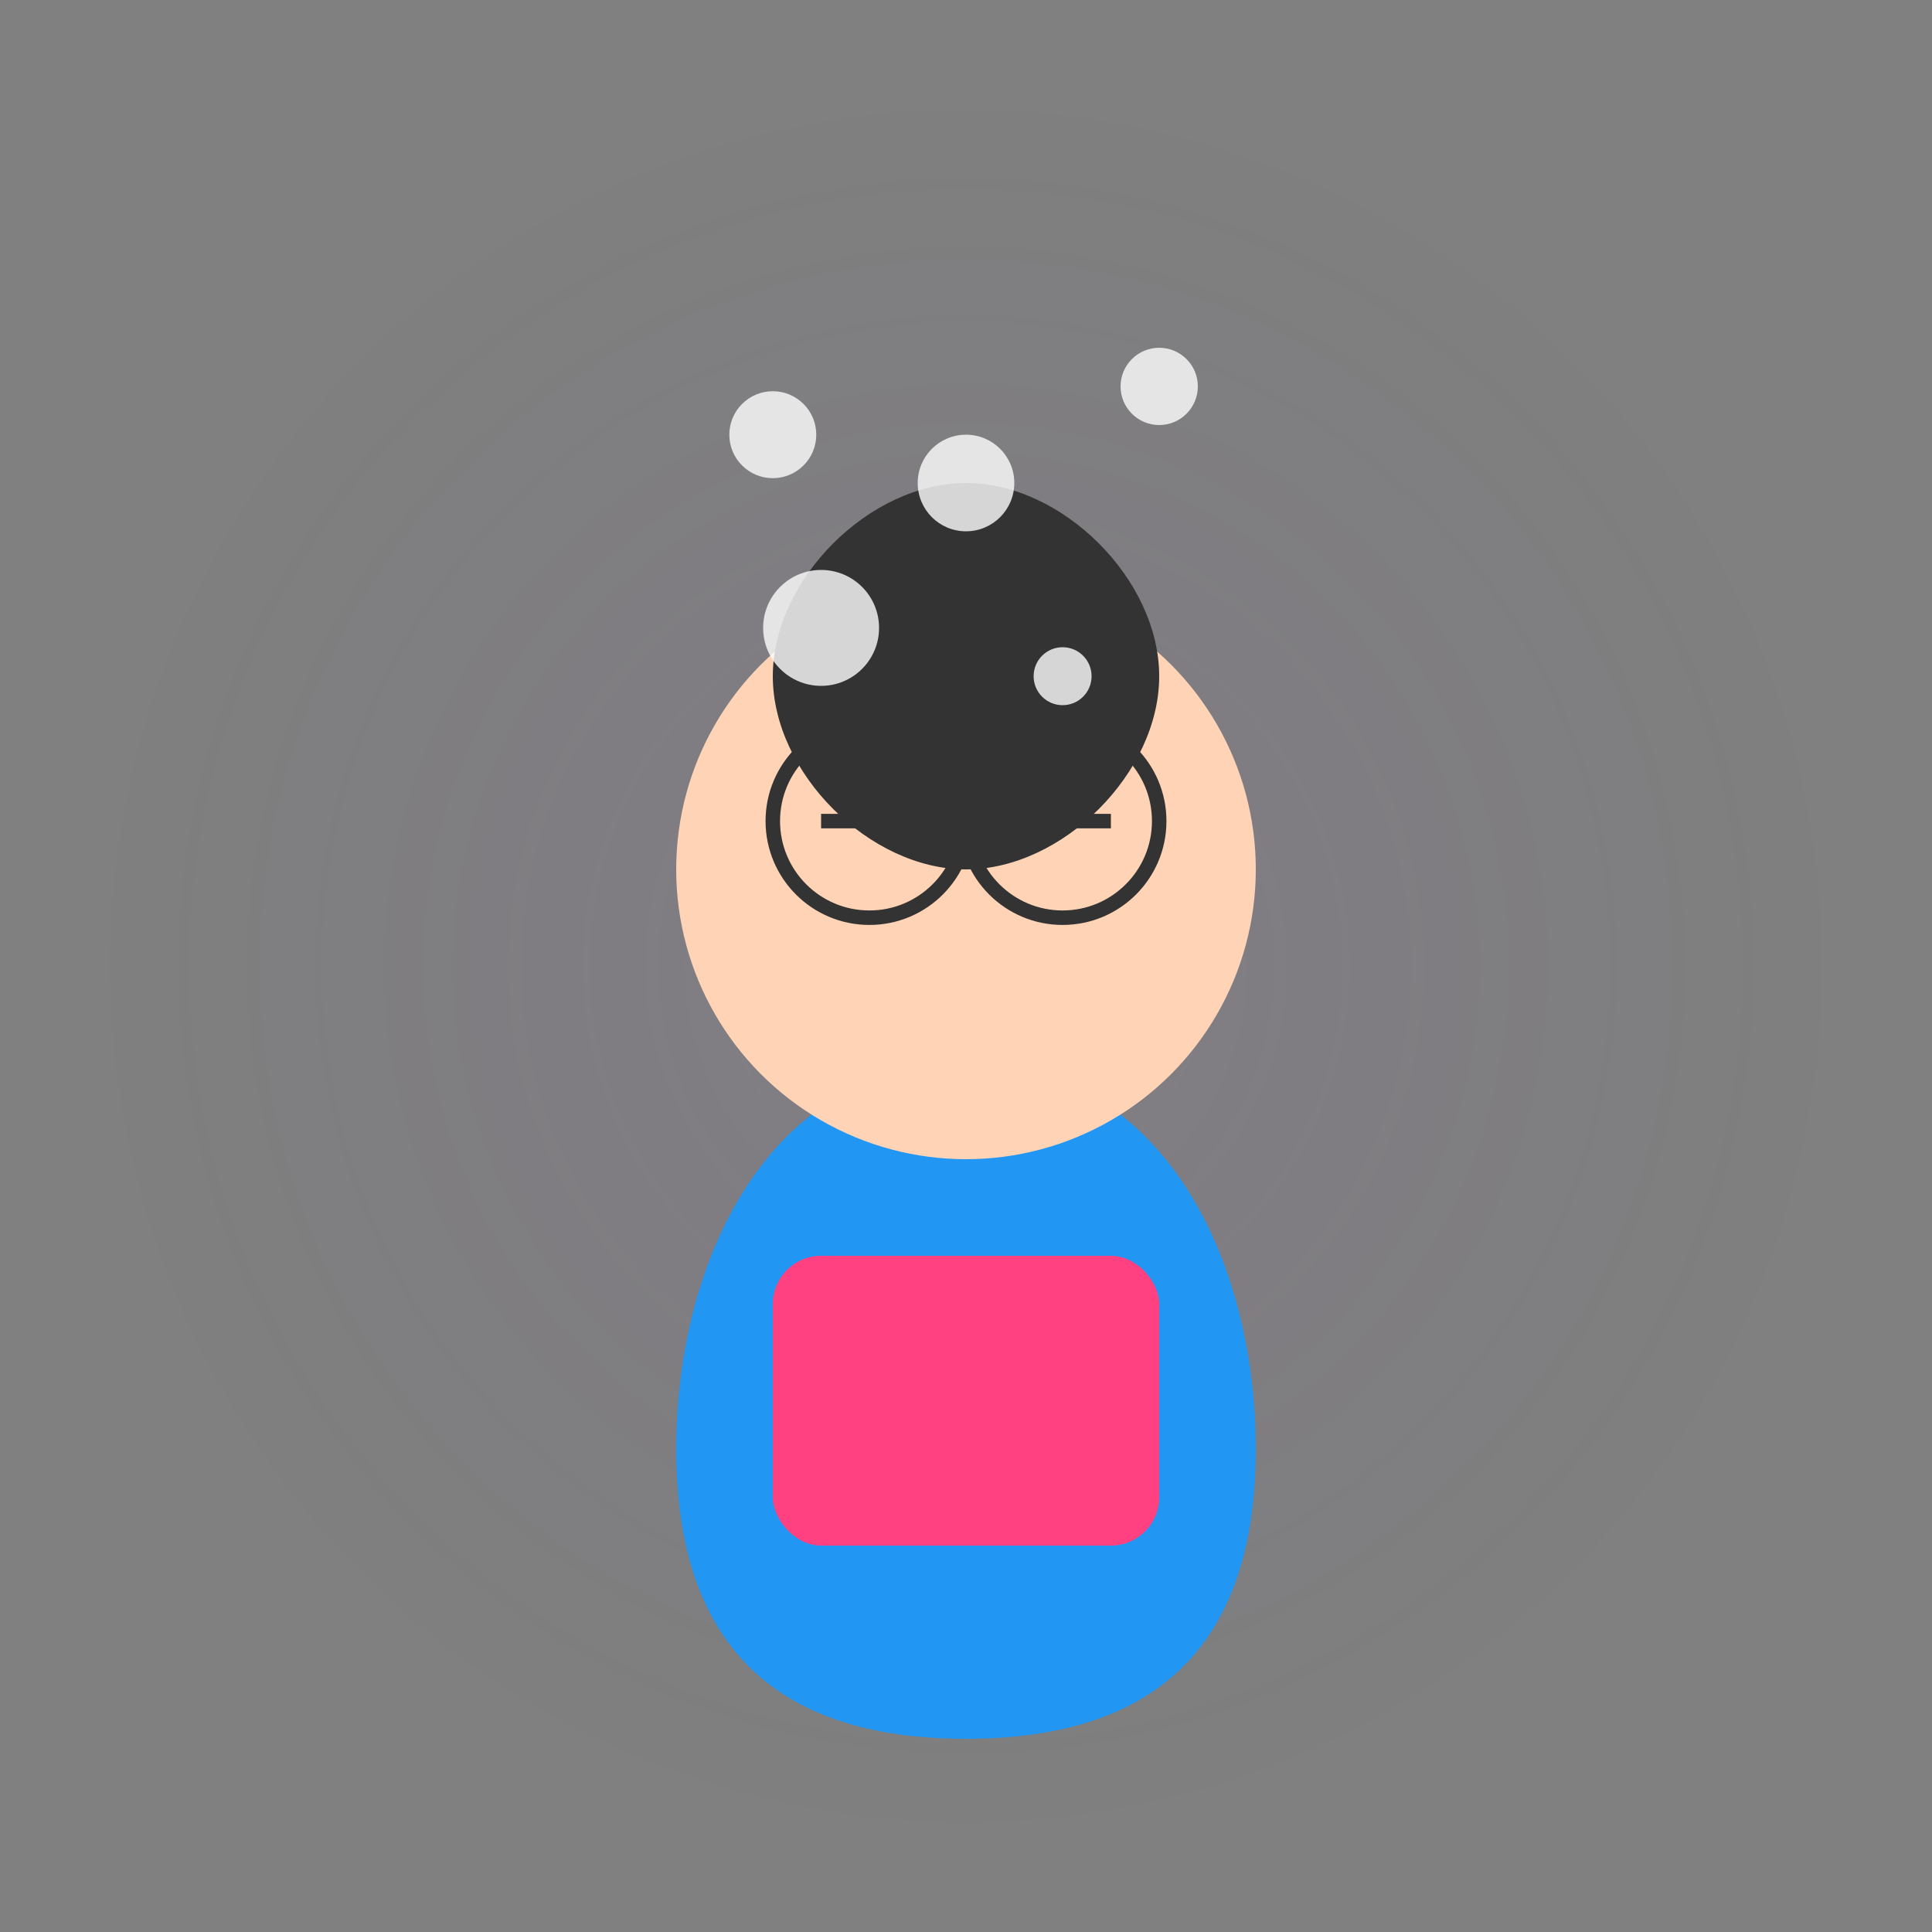 <?xml version="1.0" encoding="UTF-8"?>
<svg width="400" height="400" viewBox="0 0 400 400" fill="none" xmlns="http://www.w3.org/2000/svg">
    <rect x="0" y="0" width="400" height="400" fill="#808080" stroke="none"/>
    <!-- Background glow -->
    <circle cx="200" cy="200" r="180" fill="url(#glow)" opacity="0.2"/>
    
    <!-- Character -->
    <g transform="translate(100, 80)">
        <!-- Body -->
        <path d="M100 140 C 60 140, 40 180, 40 220 C 40 260, 60 280, 100 280 C 140 280, 160 260, 160 220 C 160 180, 140 140, 100 140" fill="#2196F3"/>
        
        <!-- Head -->
        <circle cx="100" cy="100" r="60" fill="#FFD3B6"/>
        
        <!-- Glasses -->
        <path d="M70 90 L130 90" stroke="#333" stroke-width="3"/>
        <circle cx="80" cy="90" r="20" stroke="#333" stroke-width="3" fill="none"/>
        <circle cx="120" cy="90" r="20" stroke="#333" stroke-width="3" fill="none"/>
        
        <!-- Hair -->
        <path d="M60 60 C 60 40, 80 20, 100 20 C 120 20, 140 40, 140 60 C 140 80, 120 100, 100 100 C 80 100, 60 80, 60 60" fill="#333"/>
        
        <!-- Tablet -->
        <rect x="60" y="180" width="80" height="60" rx="10" fill="#FF4081"/>
    </g>
    
    <!-- Floating Icons -->
    <g transform="translate(200, 100)">
        <circle cx="0" cy="0" r="10" fill="#fff" opacity="0.8"/>
        <circle cx="40" cy="-20" r="8" fill="#fff" opacity="0.8"/>
        <circle cx="-30" cy="30" r="12" fill="#fff" opacity="0.8"/>
        <circle cx="20" cy="40" r="6" fill="#fff" opacity="0.8"/>
        <circle cx="-40" cy="-10" r="9" fill="#fff" opacity="0.8"/>
    </g>
    
    <!-- Gradients -->
    <defs>
        <radialGradient id="glow" cx="50%" cy="50%" r="50%" fx="50%" fy="50%">
            <stop offset="0%" style="stop-color:#9E72C3;stop-opacity:0.5"/>
            <stop offset="100%" style="stop-color:#4A2574;stop-opacity:0"/>
        </radialGradient>
    </defs>
</svg> 